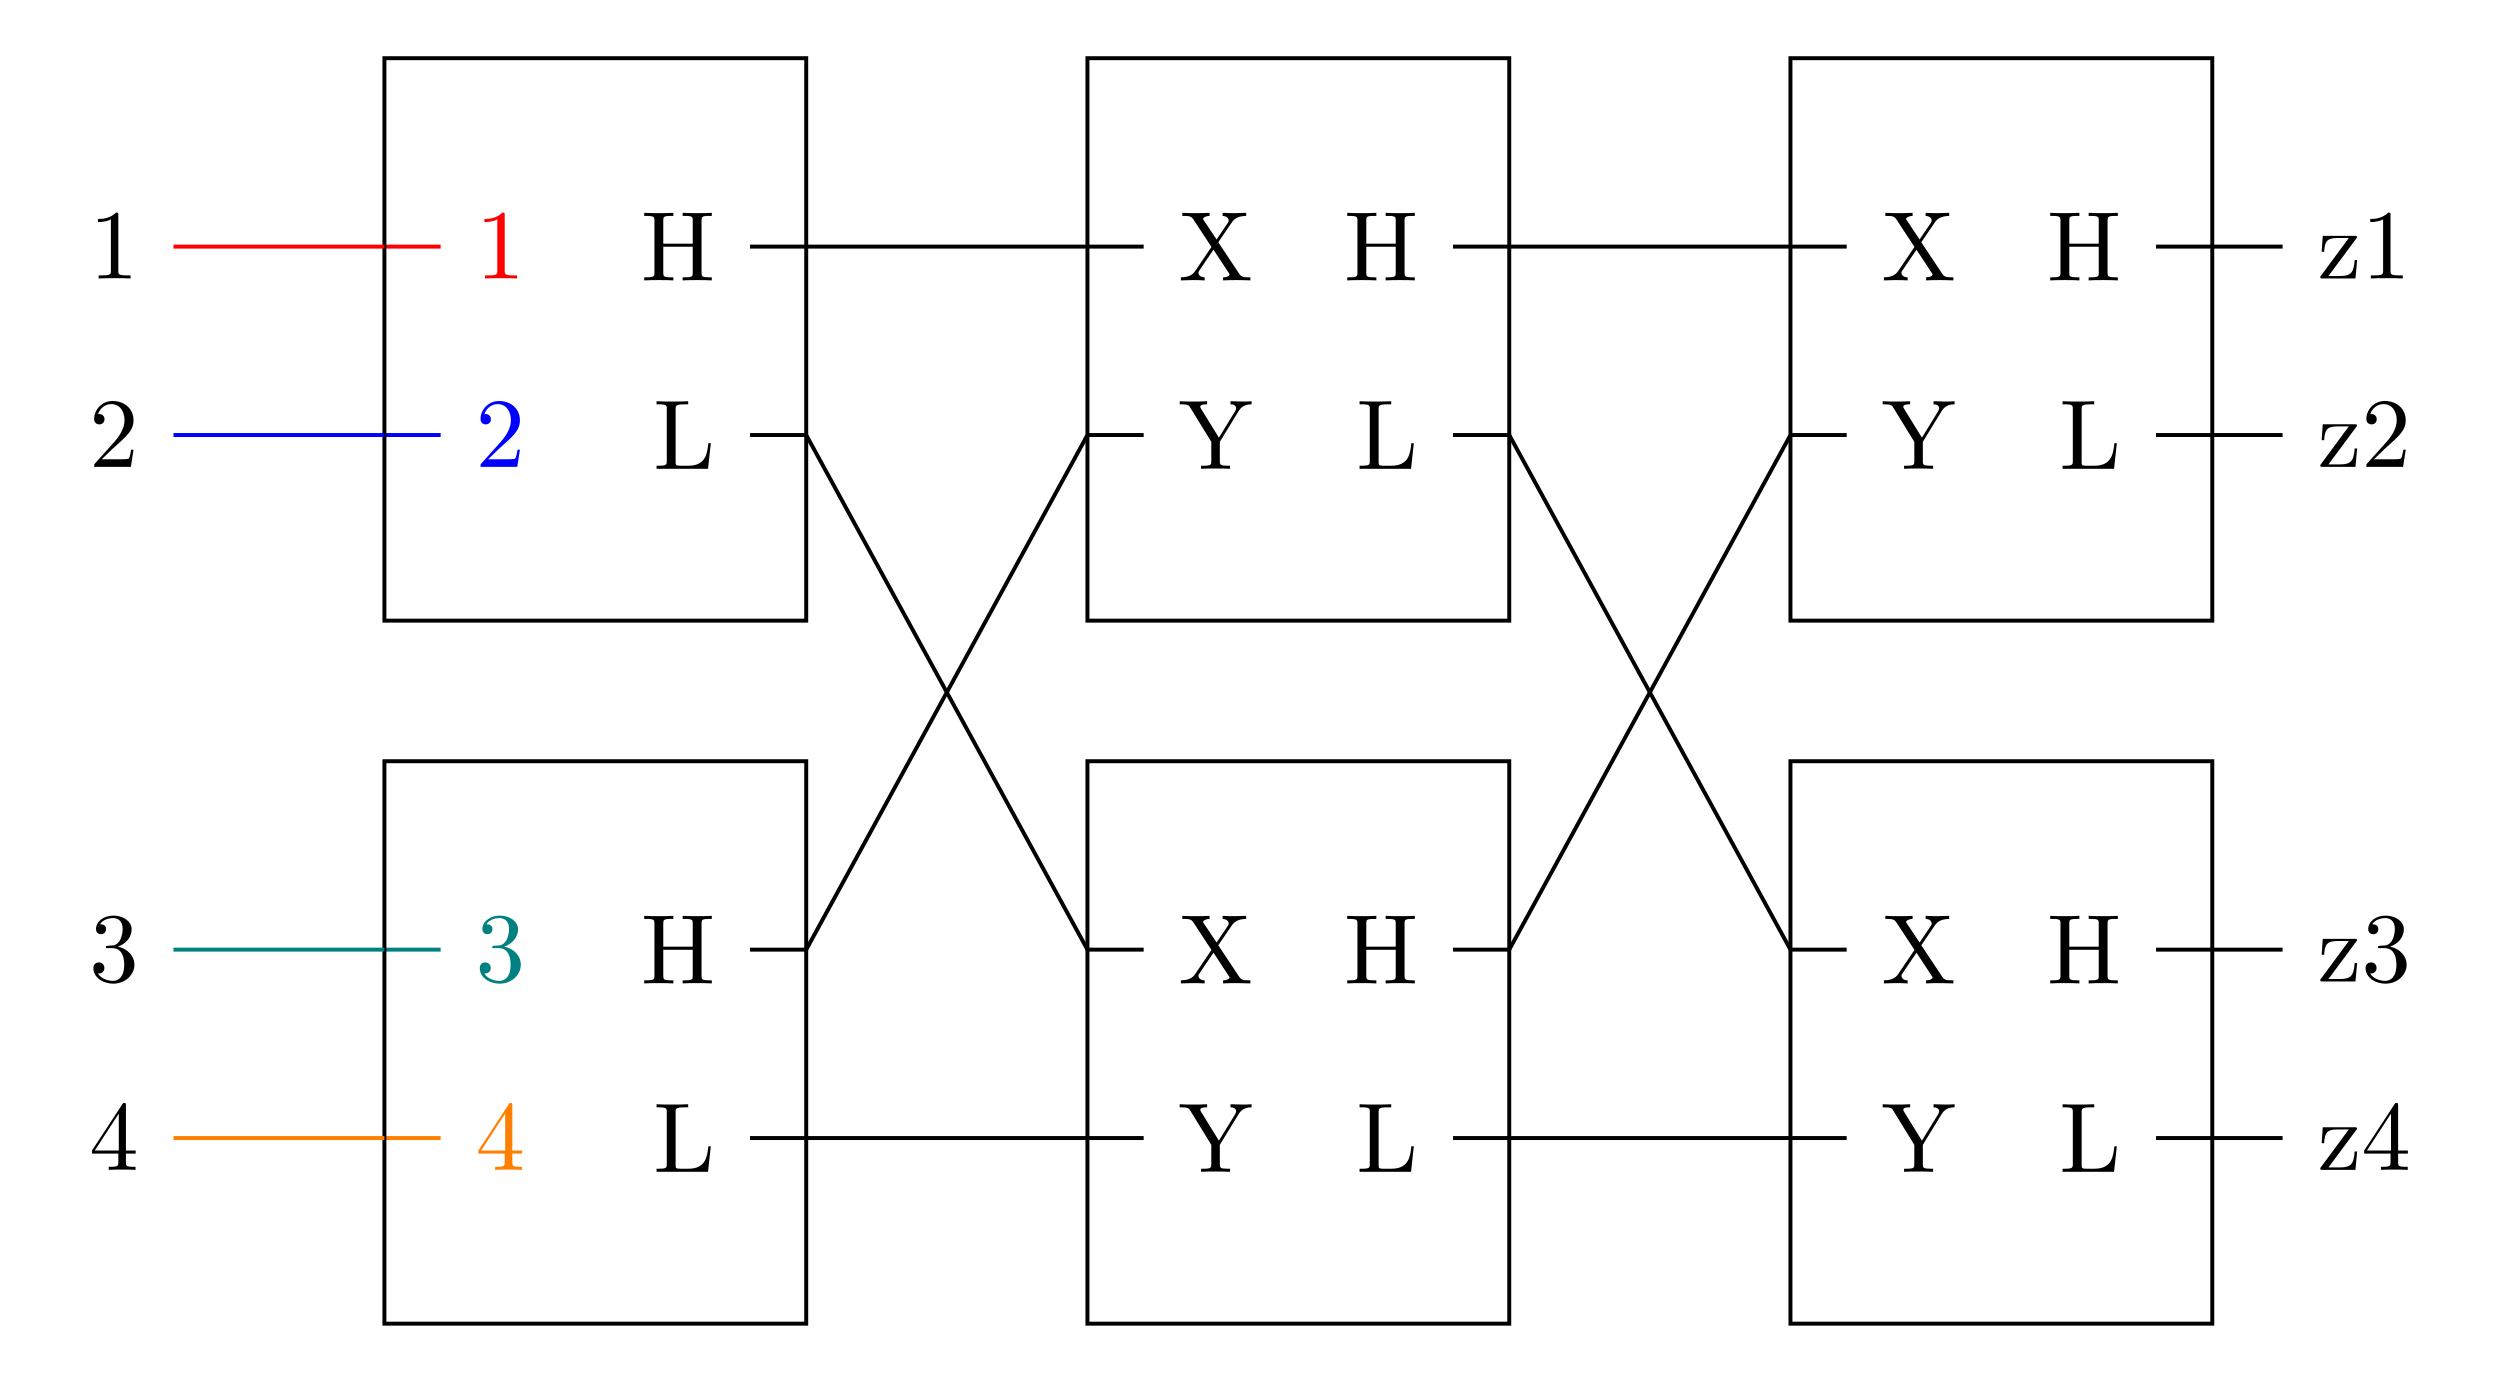 <?xml version="1.0" encoding="UTF-8" standalone="no"?>
<svg
   width="252.008pt"
   height="139.296pt"
   viewBox="0 0 252.008 139.296"
   version="1.1"
   id="svg61"
   sodipodi:docname="animation.pdf"
   xmlns:inkscape="http://www.inkscape.org/namespaces/inkscape"
   xmlns:sodipodi="http://sodipodi.sourceforge.net/DTD/sodipodi-0.dtd"
   xmlns:xlink="http://www.w3.org/1999/xlink"
   xmlns="http://www.w3.org/2000/svg"
   xmlns:svg="http://www.w3.org/2000/svg">
  <sodipodi:namedview
     id="namedview61"
     pagecolor="#ffffff"
     bordercolor="#000000"
     borderopacity="0.25"
     inkscape:showpageshadow="2"
     inkscape:pageopacity="0.0"
     inkscape:pagecheckerboard="0"
     inkscape:deskcolor="#d1d1d1"
     inkscape:document-units="pt" />
  <defs
     id="defs9">
    <g
       id="g9">
      <g
         id="glyph-0-0">
        <path
           d="M 4 -3.844 L 5.375 -5.859 C 5.594 -6.172 5.938 -6.484 6.812 -6.5 L 6.812 -6.812 C 6.438 -6.797 5.969 -6.781 5.719 -6.781 C 5.312 -6.781 4.828 -6.781 4.438 -6.812 L 4.438 -6.5 C 4.828 -6.484 5.047 -6.266 5.047 -6.047 C 5.047 -5.938 5.031 -5.922 4.969 -5.812 L 3.828 -4.125 L 2.547 -6.047 C 2.516 -6.078 2.469 -6.156 2.469 -6.203 C 2.469 -6.312 2.688 -6.484 3.125 -6.5 L 3.125 -6.812 C 2.766 -6.781 2.047 -6.781 1.672 -6.781 C 1.359 -6.781 0.734 -6.781 0.375 -6.812 L 0.375 -6.5 L 0.562 -6.5 C 1.109 -6.5 1.297 -6.438 1.484 -6.156 L 3.312 -3.375 L 1.688 -0.969 C 1.547 -0.766 1.25 -0.312 0.234 -0.312 L 0.234 0 C 0.594 -0.016 1.016 -0.031 1.344 -0.031 C 1.719 -0.031 2.266 -0.031 2.625 0 L 2.625 -0.312 C 2.156 -0.312 2 -0.594 2 -0.766 C 2 -0.859 2.031 -0.891 2.094 -1 L 3.516 -3.094 L 5.078 -0.719 C 5.109 -0.672 5.141 -0.641 5.141 -0.609 C 5.141 -0.484 4.922 -0.312 4.484 -0.312 L 4.484 0 C 4.828 -0.031 5.562 -0.031 5.938 -0.031 C 6.359 -0.031 6.812 -0.016 7.234 0 L 7.234 -0.312 L 7.047 -0.312 C 6.531 -0.312 6.312 -0.359 6.109 -0.672 Z M 4 -3.844 "
           id="path1" />
      </g>
      <g
         id="glyph-0-1">
        <path
           d="M 6.078 -5.859 C 6.453 -6.453 7.031 -6.5 7.359 -6.5 L 7.359 -6.812 C 7.047 -6.781 6.656 -6.781 6.375 -6.781 C 6.078 -6.781 5.5 -6.797 5.234 -6.812 L 5.234 -6.5 C 5.641 -6.5 5.797 -6.312 5.797 -6.109 C 5.797 -6 5.734 -5.875 5.703 -5.812 L 4.062 -3.141 L 2.25 -6.078 C 2.188 -6.188 2.188 -6.203 2.188 -6.25 C 2.188 -6.453 2.438 -6.5 2.875 -6.5 L 2.875 -6.812 C 2.516 -6.781 1.797 -6.781 1.406 -6.781 C 0.984 -6.781 0.531 -6.781 0.109 -6.812 L 0.109 -6.5 L 0.297 -6.5 C 0.969 -6.5 1.047 -6.391 1.203 -6.125 L 3.297 -2.719 L 3.297 -0.781 C 3.297 -0.422 3.281 -0.312 2.516 -0.312 L 2.266 -0.312 L 2.266 0 C 2.625 -0.031 3.344 -0.031 3.734 -0.031 C 4.109 -0.031 4.828 -0.031 5.188 0 L 5.188 -0.312 L 4.953 -0.312 C 4.188 -0.312 4.156 -0.406 4.156 -0.797 L 4.156 -2.719 Z M 6.078 -5.859 "
           id="path2" />
      </g>
      <g
         id="glyph-0-2">
        <path
           d="M 5.797 -2.578 L 5.547 -2.578 C 5.438 -1.562 5.297 -0.312 3.547 -0.312 L 2.734 -0.312 C 2.266 -0.312 2.25 -0.375 2.25 -0.703 L 2.25 -6.016 C 2.25 -6.359 2.25 -6.5 3.188 -6.5 L 3.516 -6.5 L 3.516 -6.812 C 3.156 -6.781 2.25 -6.781 1.844 -6.781 C 1.453 -6.781 0.672 -6.781 0.328 -6.812 L 0.328 -6.5 L 0.562 -6.5 C 1.328 -6.5 1.359 -6.391 1.359 -6.031 L 1.359 -0.781 C 1.359 -0.422 1.328 -0.312 0.562 -0.312 L 0.328 -0.312 L 0.328 0 L 5.516 0 Z M 5.797 -2.578 "
           id="path3" />
      </g>
      <g
         id="glyph-0-3">
        <path
           d="M 6.109 -6.031 C 6.109 -6.391 6.125 -6.5 6.891 -6.5 L 7.141 -6.5 L 7.141 -6.812 C 6.781 -6.781 6.047 -6.781 5.672 -6.781 C 5.297 -6.781 4.547 -6.781 4.203 -6.812 L 4.203 -6.5 L 4.438 -6.5 C 5.203 -6.5 5.219 -6.391 5.219 -6.031 L 5.219 -3.703 L 2.25 -3.703 L 2.25 -6.031 C 2.25 -6.391 2.266 -6.5 3.031 -6.5 L 3.266 -6.5 L 3.266 -6.812 C 2.922 -6.781 2.188 -6.781 1.797 -6.781 C 1.422 -6.781 0.672 -6.781 0.328 -6.812 L 0.328 -6.5 L 0.562 -6.5 C 1.328 -6.5 1.359 -6.391 1.359 -6.031 L 1.359 -0.781 C 1.359 -0.422 1.328 -0.312 0.562 -0.312 L 0.328 -0.312 L 0.328 0 C 0.672 -0.031 1.422 -0.031 1.797 -0.031 C 2.172 -0.031 2.922 -0.031 3.266 0 L 3.266 -0.312 L 3.031 -0.312 C 2.266 -0.312 2.25 -0.422 2.25 -0.781 L 2.25 -3.391 L 5.219 -3.391 L 5.219 -0.781 C 5.219 -0.422 5.203 -0.312 4.438 -0.312 L 4.203 -0.312 L 4.203 0 C 4.547 -0.031 5.281 -0.031 5.656 -0.031 C 6.047 -0.031 6.781 -0.031 7.141 0 L 7.141 -0.312 L 6.891 -0.312 C 6.125 -0.312 6.109 -0.422 6.109 -0.781 Z M 6.109 -6.031 "
           id="path4" />
      </g>
      <g
         id="glyph-0-4">
        <path
           d="M 3.891 -4 C 3.984 -4.109 3.984 -4.125 3.984 -4.172 C 3.984 -4.297 3.891 -4.297 3.719 -4.297 L 0.531 -4.297 L 0.422 -2.688 L 0.672 -2.688 C 0.734 -3.703 0.922 -4.078 2.016 -4.078 L 3.156 -4.078 L 0.375 -0.312 C 0.281 -0.203 0.281 -0.188 0.281 -0.141 C 0.281 0 0.344 0 0.531 0 L 3.828 0 L 4 -1.859 L 3.75 -1.859 C 3.656 -0.688 3.453 -0.25 2.297 -0.25 L 1.109 -0.25 Z M 3.891 -4 "
           id="path5" />
      </g>
      <g
         id="glyph-0-5">
        <path
           d="M 2.938 -6.375 C 2.938 -6.625 2.938 -6.641 2.703 -6.641 C 2.078 -6 1.203 -6 0.891 -6 L 0.891 -5.688 C 1.094 -5.688 1.672 -5.688 2.188 -5.953 L 2.188 -0.781 C 2.188 -0.422 2.156 -0.312 1.266 -0.312 L 0.953 -0.312 L 0.953 0 C 1.297 -0.031 2.156 -0.031 2.562 -0.031 C 2.953 -0.031 3.828 -0.031 4.172 0 L 4.172 -0.312 L 3.859 -0.312 C 2.953 -0.312 2.938 -0.422 2.938 -0.781 Z M 2.938 -6.375 "
           id="path6" />
      </g>
      <g
         id="glyph-0-6">
        <path
           d="M 1.266 -0.766 L 2.328 -1.797 C 3.875 -3.172 4.469 -3.703 4.469 -4.703 C 4.469 -5.844 3.578 -6.641 2.359 -6.641 C 1.234 -6.641 0.5 -5.719 0.5 -4.828 C 0.5 -4.281 1 -4.281 1.031 -4.281 C 1.203 -4.281 1.547 -4.391 1.547 -4.812 C 1.547 -5.062 1.359 -5.328 1.016 -5.328 C 0.938 -5.328 0.922 -5.328 0.891 -5.312 C 1.109 -5.969 1.656 -6.328 2.234 -6.328 C 3.141 -6.328 3.562 -5.516 3.562 -4.703 C 3.562 -3.906 3.078 -3.125 2.516 -2.5 L 0.609 -0.375 C 0.5 -0.266 0.5 -0.234 0.5 0 L 4.203 0 L 4.469 -1.734 L 4.234 -1.734 C 4.172 -1.438 4.109 -1 4 -0.844 C 3.938 -0.766 3.281 -0.766 3.062 -0.766 Z M 1.266 -0.766 "
           id="path7" />
      </g>
      <g
         id="glyph-0-7">
        <path
           d="M 2.891 -3.516 C 3.703 -3.781 4.281 -4.469 4.281 -5.266 C 4.281 -6.078 3.406 -6.641 2.453 -6.641 C 1.453 -6.641 0.688 -6.047 0.688 -5.281 C 0.688 -4.953 0.906 -4.766 1.203 -4.766 C 1.5 -4.766 1.703 -4.984 1.703 -5.281 C 1.703 -5.766 1.234 -5.766 1.094 -5.766 C 1.391 -6.266 2.047 -6.391 2.406 -6.391 C 2.828 -6.391 3.375 -6.172 3.375 -5.281 C 3.375 -5.156 3.344 -4.578 3.094 -4.141 C 2.797 -3.656 2.453 -3.625 2.203 -3.625 C 2.125 -3.609 1.891 -3.594 1.812 -3.594 C 1.734 -3.578 1.672 -3.562 1.672 -3.469 C 1.672 -3.359 1.734 -3.359 1.906 -3.359 L 2.344 -3.359 C 3.156 -3.359 3.531 -2.688 3.531 -1.703 C 3.531 -0.344 2.844 -0.062 2.406 -0.062 C 1.969 -0.062 1.219 -0.234 0.875 -0.812 C 1.219 -0.766 1.531 -0.984 1.531 -1.359 C 1.531 -1.719 1.266 -1.922 0.984 -1.922 C 0.734 -1.922 0.422 -1.781 0.422 -1.344 C 0.422 -0.438 1.344 0.219 2.438 0.219 C 3.656 0.219 4.562 -0.688 4.562 -1.703 C 4.562 -2.516 3.922 -3.297 2.891 -3.516 Z M 2.891 -3.516 "
           id="path8" />
      </g>
      <g
         id="glyph-0-8">
        <path
           d="M 2.938 -1.641 L 2.938 -0.781 C 2.938 -0.422 2.906 -0.312 2.172 -0.312 L 1.969 -0.312 L 1.969 0 C 2.375 -0.031 2.891 -0.031 3.312 -0.031 C 3.734 -0.031 4.25 -0.031 4.672 0 L 4.672 -0.312 L 4.453 -0.312 C 3.719 -0.312 3.703 -0.422 3.703 -0.781 L 3.703 -1.641 L 4.688 -1.641 L 4.688 -1.953 L 3.703 -1.953 L 3.703 -6.484 C 3.703 -6.688 3.703 -6.75 3.531 -6.75 C 3.453 -6.75 3.422 -6.75 3.344 -6.625 L 0.281 -1.953 L 0.281 -1.641 Z M 2.984 -1.953 L 0.562 -1.953 L 2.984 -5.672 Z M 2.984 -1.953 "
           id="path9" />
      </g>
    </g>
  </defs>
  <path
     fill="none"
     stroke-width="0.399"
     stroke-linecap="butt"
     stroke-linejoin="miter"
     stroke="rgb(0%, 0%, 0%)"
     stroke-opacity="1"
     stroke-miterlimit="10"
     d="M 0 37.701 L 5.668 37.701 "
     transform="matrix(1, 0, 0, -1, 109.617, 133.428)"
     id="path10" />
  <g
     fill="rgb(0%, 0%, 0%)"
     fill-opacity="1"
     id="g10">
    <use
       xlink:href="#glyph-0-0"
       x="118.806"
       y="99.131"
       id="use10" />
  </g>
  <path
     fill="none"
     stroke-width="0.399"
     stroke-linecap="butt"
     stroke-linejoin="miter"
     stroke="rgb(0%, 0%, 0%)"
     stroke-opacity="1"
     stroke-miterlimit="10"
     d="M 0 18.709 L 5.668 18.709 "
     transform="matrix(1, 0, 0, -1, 109.617, 133.428)"
     id="path11" />
  <g
     fill="rgb(0%, 0%, 0%)"
     fill-opacity="1"
     id="g11">
    <use
       xlink:href="#glyph-0-1"
       x="118.806"
       y="118.123"
       id="use11" />
  </g>
  <path
     fill="none"
     stroke-width="0.399"
     stroke-linecap="butt"
     stroke-linejoin="miter"
     stroke="rgb(0%, 0%, 0%)"
     stroke-opacity="1"
     stroke-miterlimit="10"
     d="M 42.52 18.709 L 36.852 18.709 "
     transform="matrix(1, 0, 0, -1, 109.617, 133.428)"
     id="path12" />
  <g
     fill="rgb(0%, 0%, 0%)"
     fill-opacity="1"
     id="g12">
    <use
       xlink:href="#glyph-0-2"
       x="136.721"
       y="118.123"
       id="use12" />
  </g>
  <path
     fill="none"
     stroke-width="0.399"
     stroke-linecap="butt"
     stroke-linejoin="miter"
     stroke="rgb(0%, 0%, 0%)"
     stroke-opacity="1"
     stroke-miterlimit="10"
     d="M 42.52 37.701 L 36.852 37.701 "
     transform="matrix(1, 0, 0, -1, 109.617, 133.428)"
     id="path13" />
  <g
     fill="rgb(0%, 0%, 0%)"
     fill-opacity="1"
     id="g13">
    <use
       xlink:href="#glyph-0-3"
       x="135.475"
       y="99.131"
       id="use13" />
  </g>
  <path
     fill="none"
     stroke-width="0.399"
     stroke-linecap="butt"
     stroke-linejoin="miter"
     stroke="rgb(0%, 0%, 0%)"
     stroke-opacity="1"
     stroke-miterlimit="10"
     d="M 0 -0.002 L 0 56.694 L 42.52 56.694 L 42.52 -0.002 Z M 0 -0.002 "
     transform="matrix(1, 0, 0, -1, 109.617, 133.428)"
     id="path14" />
  <path
     fill="none"
     stroke-width="0.399"
     stroke-linecap="butt"
     stroke-linejoin="miter"
     stroke="rgb(0%, 0%, 0%)"
     stroke-opacity="1"
     stroke-miterlimit="10"
     d="M 0 108.569 L 5.668 108.569 "
     transform="matrix(1, 0, 0, -1, 109.617, 133.428)"
     id="path15" />
  <g
     fill="rgb(0%, 0%, 0%)"
     fill-opacity="1"
     id="g15">
    <use
       xlink:href="#glyph-0-0"
       x="118.806"
       y="28.265"
       id="use15" />
  </g>
  <path
     fill="none"
     stroke-width="0.399"
     stroke-linecap="butt"
     stroke-linejoin="miter"
     stroke="rgb(0%, 0%, 0%)"
     stroke-opacity="1"
     stroke-miterlimit="10"
     d="M 0 89.576 L 5.668 89.576 "
     transform="matrix(1, 0, 0, -1, 109.617, 133.428)"
     id="path16" />
  <g
     fill="rgb(0%, 0%, 0%)"
     fill-opacity="1"
     id="g16">
    <use
       xlink:href="#glyph-0-1"
       x="118.806"
       y="47.257"
       id="use16" />
  </g>
  <path
     fill="none"
     stroke-width="0.399"
     stroke-linecap="butt"
     stroke-linejoin="miter"
     stroke="rgb(0%, 0%, 0%)"
     stroke-opacity="1"
     stroke-miterlimit="10"
     d="M 42.52 89.576 L 36.852 89.576 "
     transform="matrix(1, 0, 0, -1, 109.617, 133.428)"
     id="path17" />
  <g
     fill="rgb(0%, 0%, 0%)"
     fill-opacity="1"
     id="g17">
    <use
       xlink:href="#glyph-0-2"
       x="136.721"
       y="47.257"
       id="use17" />
  </g>
  <path
     fill="none"
     stroke-width="0.399"
     stroke-linecap="butt"
     stroke-linejoin="miter"
     stroke="rgb(0%, 0%, 0%)"
     stroke-opacity="1"
     stroke-miterlimit="10"
     d="M 42.52 108.569 L 36.852 108.569 "
     transform="matrix(1, 0, 0, -1, 109.617, 133.428)"
     id="path18" />
  <g
     fill="rgb(0%, 0%, 0%)"
     fill-opacity="1"
     id="g18">
    <use
       xlink:href="#glyph-0-3"
       x="135.476"
       y="28.265"
       id="use18" />
  </g>
  <path
     fill="none"
     stroke-width="0.399"
     stroke-linecap="butt"
     stroke-linejoin="miter"
     stroke="rgb(0%, 0%, 0%)"
     stroke-opacity="1"
     stroke-miterlimit="10"
     d="M 0 70.865 L 0 127.561 L 42.52 127.561 L 42.52 70.865 Z M 0 70.865 "
     transform="matrix(1, 0, 0, -1, 109.617, 133.428)"
     id="path19" />
  <path
     fill="none"
     stroke-width="0.399"
     stroke-linecap="butt"
     stroke-linejoin="miter"
     stroke="rgb(0%, 0%, 0%)"
     stroke-opacity="1"
     stroke-miterlimit="10"
     d="M 70.867 37.701 L 76.535 37.701 "
     transform="matrix(1, 0, 0, -1, 109.617, 133.428)"
     id="path20" />
  <g
     fill="rgb(0%, 0%, 0%)"
     fill-opacity="1"
     id="g20">
    <use
       xlink:href="#glyph-0-0"
       x="189.672"
       y="99.131"
       id="use20" />
  </g>
  <path
     fill="none"
     stroke-width="0.399"
     stroke-linecap="butt"
     stroke-linejoin="miter"
     stroke="rgb(0%, 0%, 0%)"
     stroke-opacity="1"
     stroke-miterlimit="10"
     d="M 70.867 18.709 L 76.535 18.709 "
     transform="matrix(1, 0, 0, -1, 109.617, 133.428)"
     id="path21" />
  <g
     fill="rgb(0%, 0%, 0%)"
     fill-opacity="1"
     id="g21">
    <use
       xlink:href="#glyph-0-1"
       x="189.672"
       y="118.123"
       id="use21" />
  </g>
  <path
     fill="none"
     stroke-width="0.399"
     stroke-linecap="butt"
     stroke-linejoin="miter"
     stroke="rgb(0%, 0%, 0%)"
     stroke-opacity="1"
     stroke-miterlimit="10"
     d="M 113.387 18.709 L 107.719 18.709 "
     transform="matrix(1, 0, 0, -1, 109.617, 133.428)"
     id="path22" />
  <g
     fill="rgb(0%, 0%, 0%)"
     fill-opacity="1"
     id="g22">
    <use
       xlink:href="#glyph-0-2"
       x="207.587"
       y="118.123"
       id="use22" />
  </g>
  <path
     fill="none"
     stroke-width="0.399"
     stroke-linecap="butt"
     stroke-linejoin="miter"
     stroke="rgb(0%, 0%, 0%)"
     stroke-opacity="1"
     stroke-miterlimit="10"
     d="M 113.387 37.701 L 107.719 37.701 "
     transform="matrix(1, 0, 0, -1, 109.617, 133.428)"
     id="path23" />
  <g
     fill="rgb(0%, 0%, 0%)"
     fill-opacity="1"
     id="g23">
    <use
       xlink:href="#glyph-0-3"
       x="206.342"
       y="99.131"
       id="use23" />
  </g>
  <path
     fill="none"
     stroke-width="0.399"
     stroke-linecap="butt"
     stroke-linejoin="miter"
     stroke="rgb(0%, 0%, 0%)"
     stroke-opacity="1"
     stroke-miterlimit="10"
     d="M 70.867 -0.002 L 70.867 56.694 L 113.387 56.694 L 113.387 -0.002 Z M 70.867 -0.002 "
     transform="matrix(1, 0, 0, -1, 109.617, 133.428)"
     id="path24" />
  <path
     fill="none"
     stroke-width="0.399"
     stroke-linecap="butt"
     stroke-linejoin="miter"
     stroke="rgb(0%, 0%, 0%)"
     stroke-opacity="1"
     stroke-miterlimit="10"
     d="M 70.867 108.569 L 76.535 108.569 "
     transform="matrix(1, 0, 0, -1, 109.617, 133.428)"
     id="path25" />
  <g
     fill="rgb(0%, 0%, 0%)"
     fill-opacity="1"
     id="g25">
    <use
       xlink:href="#glyph-0-0"
       x="189.672"
       y="28.265"
       id="use25" />
  </g>
  <path
     fill="none"
     stroke-width="0.399"
     stroke-linecap="butt"
     stroke-linejoin="miter"
     stroke="rgb(0%, 0%, 0%)"
     stroke-opacity="1"
     stroke-miterlimit="10"
     d="M 70.867 89.576 L 76.535 89.576 "
     transform="matrix(1, 0, 0, -1, 109.617, 133.428)"
     id="path26" />
  <g
     fill="rgb(0%, 0%, 0%)"
     fill-opacity="1"
     id="g26">
    <use
       xlink:href="#glyph-0-1"
       x="189.672"
       y="47.257"
       id="use26" />
  </g>
  <path
     fill="none"
     stroke-width="0.399"
     stroke-linecap="butt"
     stroke-linejoin="miter"
     stroke="rgb(0%, 0%, 0%)"
     stroke-opacity="1"
     stroke-miterlimit="10"
     d="M 113.387 89.576 L 107.719 89.576 "
     transform="matrix(1, 0, 0, -1, 109.617, 133.428)"
     id="path27" />
  <g
     fill="rgb(0%, 0%, 0%)"
     fill-opacity="1"
     id="g27">
    <use
       xlink:href="#glyph-0-2"
       x="207.587"
       y="47.257"
       id="use27" />
  </g>
  <path
     fill="none"
     stroke-width="0.399"
     stroke-linecap="butt"
     stroke-linejoin="miter"
     stroke="rgb(0%, 0%, 0%)"
     stroke-opacity="1"
     stroke-miterlimit="10"
     d="M 113.387 108.569 L 107.719 108.569 "
     transform="matrix(1, 0, 0, -1, 109.617, 133.428)"
     id="path28" />
  <g
     fill="rgb(0%, 0%, 0%)"
     fill-opacity="1"
     id="g28">
    <use
       xlink:href="#glyph-0-3"
       x="206.342"
       y="28.265"
       id="use28" />
  </g>
  <path
     fill="none"
     stroke-width="0.399"
     stroke-linecap="butt"
     stroke-linejoin="miter"
     stroke="rgb(0%, 0%, 0%)"
     stroke-opacity="1"
     stroke-miterlimit="10"
     d="M 70.867 70.865 L 70.867 127.561 L 113.387 127.561 L 113.387 70.865 Z M 70.867 70.865 "
     transform="matrix(1, 0, 0, -1, 109.617, 133.428)"
     id="path29" />
  <path
     fill="none"
     stroke-width="0.399"
     stroke-linecap="butt"
     stroke-linejoin="miter"
     stroke="rgb(0%, 0%, 0%)"
     stroke-opacity="1"
     stroke-miterlimit="10"
     d="M 42.52 89.576 L 70.867 37.701 "
     transform="matrix(1, 0, 0, -1, 109.617, 133.428)"
     id="path30" />
  <path
     fill="none"
     stroke-width="0.399"
     stroke-linecap="butt"
     stroke-linejoin="miter"
     stroke="rgb(0%, 0%, 0%)"
     stroke-opacity="1"
     stroke-miterlimit="10"
     d="M 42.52 18.709 L 70.867 18.709 "
     transform="matrix(1, 0, 0, -1, 109.617, 133.428)"
     id="path31" />
  <path
     fill="none"
     stroke-width="0.399"
     stroke-linecap="butt"
     stroke-linejoin="miter"
     stroke="rgb(0%, 0%, 0%)"
     stroke-opacity="1"
     stroke-miterlimit="10"
     d="M 42.52 108.569 L 70.867 108.569 "
     transform="matrix(1, 0, 0, -1, 109.617, 133.428)"
     id="path32" />
  <path
     fill="none"
     stroke-width="0.399"
     stroke-linecap="butt"
     stroke-linejoin="miter"
     stroke="rgb(0%, 0%, 0%)"
     stroke-opacity="1"
     stroke-miterlimit="10"
     d="M 42.52 37.701 L 70.867 89.576 "
     transform="matrix(1, 0, 0, -1, 109.617, 133.428)"
     id="path33" />
  <g
     fill="rgb(0%, 0%, 0%)"
     fill-opacity="1"
     id="g34">
    <use
       xlink:href="#glyph-0-4"
       x="233.609"
       y="28.071"
       id="use33" />
    <use
       xlink:href="#glyph-0-5"
       x="238.036"
       y="28.071"
       id="use34" />
  </g>
  <g
     fill="rgb(0%, 0%, 0%)"
     fill-opacity="1"
     id="g36">
    <use
       xlink:href="#glyph-0-4"
       x="233.609"
       y="47.063"
       id="use35" />
    <use
       xlink:href="#glyph-0-6"
       x="238.036"
       y="47.063"
       id="use36" />
  </g>
  <path
     fill="none"
     stroke-width="0.399"
     stroke-linecap="butt"
     stroke-linejoin="miter"
     stroke="rgb(0%, 0%, 0%)"
     stroke-opacity="1"
     stroke-miterlimit="10"
     d="M 120.473 108.569 L 113.387 108.569 "
     transform="matrix(1, 0, 0, -1, 109.617, 133.428)"
     id="path36" />
  <path
     fill="none"
     stroke-width="0.399"
     stroke-linecap="butt"
     stroke-linejoin="miter"
     stroke="rgb(0%, 0%, 0%)"
     stroke-opacity="1"
     stroke-miterlimit="10"
     d="M 120.473 89.576 L 113.387 89.576 "
     transform="matrix(1, 0, 0, -1, 109.617, 133.428)"
     id="path37" />
  <g
     fill="rgb(0%, 0%, 0%)"
     fill-opacity="1"
     id="g38">
    <use
       xlink:href="#glyph-0-4"
       x="233.609"
       y="98.937"
       id="use37" />
    <use
       xlink:href="#glyph-0-7"
       x="238.036"
       y="98.937"
       id="use38" />
  </g>
  <g
     fill="rgb(0%, 0%, 0%)"
     fill-opacity="1"
     id="g40">
    <use
       xlink:href="#glyph-0-4"
       x="233.609"
       y="117.929"
       id="use39" />
    <use
       xlink:href="#glyph-0-8"
       x="238.036"
       y="117.929"
       id="use40" />
  </g>
  <path
     fill="none"
     stroke-width="0.399"
     stroke-linecap="butt"
     stroke-linejoin="miter"
     stroke="rgb(0%, 0%, 0%)"
     stroke-opacity="1"
     stroke-miterlimit="10"
     d="M 120.473 37.701 L 113.387 37.701 "
     transform="matrix(1, 0, 0, -1, 109.617, 133.428)"
     id="path40" />
  <path
     fill="none"
     stroke-width="0.399"
     stroke-linecap="butt"
     stroke-linejoin="miter"
     stroke="rgb(0%, 0%, 0%)"
     stroke-opacity="1"
     stroke-miterlimit="10"
     d="M 120.473 18.709 L 113.387 18.709 "
     transform="matrix(1, 0, 0, -1, 109.617, 133.428)"
     id="path41" />
  <path
     fill="none"
     stroke-width="0.399"
     stroke-linecap="butt"
     stroke-linejoin="miter"
     stroke="rgb(0%, 50%, 50%)"
     stroke-opacity="1"
     stroke-miterlimit="10"
     d="M -70.867 37.701 L -65.199 37.701 "
     transform="matrix(1, 0, 0, -1, 109.617, 133.428)"
     id="path42" />
  <g
     fill="rgb(0%, 50%, 50%)"
     fill-opacity="1"
     id="g42">
    <use
       xlink:href="#glyph-0-7"
       x="47.94"
       y="98.937"
       id="use42" />
  </g>
  <path
     fill="none"
     stroke-width="0.399"
     stroke-linecap="butt"
     stroke-linejoin="miter"
     stroke="rgb(100%, 50%, 0%)"
     stroke-opacity="1"
     stroke-miterlimit="10"
     d="M -70.867 18.709 L -65.199 18.709 "
     transform="matrix(1, 0, 0, -1, 109.617, 133.428)"
     id="path43" />
  <g
     fill="rgb(100%, 50%, 0%)"
     fill-opacity="1"
     id="g43">
    <use
       xlink:href="#glyph-0-8"
       x="47.94"
       y="117.929"
       id="use43" />
  </g>
  <path
     fill="none"
     stroke-width="0.399"
     stroke-linecap="butt"
     stroke-linejoin="miter"
     stroke="rgb(0%, 0%, 0%)"
     stroke-opacity="1"
     stroke-miterlimit="10"
     d="M -28.347 18.709 L -34.015 18.709 "
     transform="matrix(1, 0, 0, -1, 109.617, 133.428)"
     id="path44" />
  <g
     fill="rgb(0%, 0%, 0%)"
     fill-opacity="1"
     id="g44">
    <use
       xlink:href="#glyph-0-2"
       x="65.855"
       y="118.123"
       id="use44" />
  </g>
  <path
     fill="none"
     stroke-width="0.399"
     stroke-linecap="butt"
     stroke-linejoin="miter"
     stroke="rgb(0%, 0%, 0%)"
     stroke-opacity="1"
     stroke-miterlimit="10"
     d="M -28.347 37.701 L -34.015 37.701 "
     transform="matrix(1, 0, 0, -1, 109.617, 133.428)"
     id="path45" />
  <g
     fill="rgb(0%, 0%, 0%)"
     fill-opacity="1"
     id="g45">
    <use
       xlink:href="#glyph-0-3"
       x="64.61"
       y="99.131"
       id="use45" />
  </g>
  <path
     fill="none"
     stroke-width="0.399"
     stroke-linecap="butt"
     stroke-linejoin="miter"
     stroke="rgb(0%, 0%, 0%)"
     stroke-opacity="1"
     stroke-miterlimit="10"
     d="M -70.867 -0.002 L -70.867 56.694 L -28.347 56.694 L -28.347 -0.002 Z M -70.867 -0.002 "
     transform="matrix(1, 0, 0, -1, 109.617, 133.428)"
     id="path46" />
  <path
     fill="none"
     stroke-width="0.399"
     stroke-linecap="butt"
     stroke-linejoin="miter"
     stroke="rgb(100%, 0%, 0%)"
     stroke-opacity="1"
     stroke-miterlimit="10"
     d="M -70.867 108.569 L -65.199 108.569 "
     transform="matrix(1, 0, 0, -1, 109.617, 133.428)"
     id="path47" />
  <g
     fill="rgb(100%, 0%, 0%)"
     fill-opacity="1"
     id="g47">
    <use
       xlink:href="#glyph-0-5"
       x="47.94"
       y="28.071"
       id="use47" />
  </g>
  <path
     fill="none"
     stroke-width="0.399"
     stroke-linecap="butt"
     stroke-linejoin="miter"
     stroke="rgb(0%, 0%, 100%)"
     stroke-opacity="1"
     stroke-miterlimit="10"
     d="M -70.867 89.576 L -65.199 89.576 "
     transform="matrix(1, 0, 0, -1, 109.617, 133.428)"
     id="path48" />
  <g
     fill="rgb(0%, 0%, 100%)"
     fill-opacity="1"
     id="g48">
    <use
       xlink:href="#glyph-0-6"
       x="47.94"
       y="47.063"
       id="use48" />
  </g>
  <path
     fill="none"
     stroke-width="0.399"
     stroke-linecap="butt"
     stroke-linejoin="miter"
     stroke="rgb(0%, 0%, 0%)"
     stroke-opacity="1"
     stroke-miterlimit="10"
     d="M -28.347 89.576 L -34.015 89.576 "
     transform="matrix(1, 0, 0, -1, 109.617, 133.428)"
     id="path49" />
  <g
     fill="rgb(0%, 0%, 0%)"
     fill-opacity="1"
     id="g49">
    <use
       xlink:href="#glyph-0-2"
       x="65.855"
       y="47.257"
       id="use49" />
  </g>
  <path
     fill="none"
     stroke-width="0.399"
     stroke-linecap="butt"
     stroke-linejoin="miter"
     stroke="rgb(0%, 0%, 0%)"
     stroke-opacity="1"
     stroke-miterlimit="10"
     d="M -28.347 108.569 L -34.015 108.569 "
     transform="matrix(1, 0, 0, -1, 109.617, 133.428)"
     id="path50" />
  <g
     fill="rgb(0%, 0%, 0%)"
     fill-opacity="1"
     id="g50">
    <use
       xlink:href="#glyph-0-3"
       x="64.61"
       y="28.265"
       id="use50" />
  </g>
  <path
     fill="none"
     stroke-width="0.399"
     stroke-linecap="butt"
     stroke-linejoin="miter"
     stroke="rgb(0%, 0%, 0%)"
     stroke-opacity="1"
     stroke-miterlimit="10"
     d="M -70.867 70.865 L -70.867 127.561 L -28.347 127.561 L -28.347 70.865 Z M -70.867 70.865 "
     transform="matrix(1, 0, 0, -1, 109.617, 133.428)"
     id="path51" />
  <path
     fill="none"
     stroke-width="0.399"
     stroke-linecap="butt"
     stroke-linejoin="miter"
     stroke="rgb(0%, 0%, 0%)"
     stroke-opacity="1"
     stroke-miterlimit="10"
     d="M -28.347 18.709 L 0 18.709 "
     transform="matrix(1, 0, 0, -1, 109.617, 133.428)"
     id="path52" />
  <path
     fill="none"
     stroke-width="0.399"
     stroke-linecap="butt"
     stroke-linejoin="miter"
     stroke="rgb(0%, 0%, 0%)"
     stroke-opacity="1"
     stroke-miterlimit="10"
     d="M -28.347 37.701 L 0 89.576 "
     transform="matrix(1, 0, 0, -1, 109.617, 133.428)"
     id="path53" />
  <path
     fill="none"
     stroke-width="0.399"
     stroke-linecap="butt"
     stroke-linejoin="miter"
     stroke="rgb(0%, 0%, 0%)"
     stroke-opacity="1"
     stroke-miterlimit="10"
     d="M -28.347 89.576 L 0 37.701 "
     transform="matrix(1, 0, 0, -1, 109.617, 133.428)"
     id="path54" />
  <path
     fill="none"
     stroke-width="0.399"
     stroke-linecap="butt"
     stroke-linejoin="miter"
     stroke="rgb(0%, 0%, 0%)"
     stroke-opacity="1"
     stroke-miterlimit="10"
     d="M -28.347 108.569 L 0 108.569 "
     transform="matrix(1, 0, 0, -1, 109.617, 133.428)"
     id="path55" />
  <g
     fill="rgb(0%, 0%, 0%)"
     fill-opacity="1"
     id="g55">
    <use
       xlink:href="#glyph-0-5"
       x="8.99"
       y="28.071"
       id="use55" />
  </g>
  <g
     fill="rgb(0%, 0%, 0%)"
     fill-opacity="1"
     id="g56">
    <use
       xlink:href="#glyph-0-6"
       x="8.99"
       y="47.063"
       id="use56" />
  </g>
  <g
     fill="rgb(0%, 0%, 0%)"
     fill-opacity="1"
     id="g57">
    <use
       xlink:href="#glyph-0-7"
       x="8.99"
       y="98.937"
       id="use57" />
  </g>
  <g
     fill="rgb(0%, 0%, 0%)"
     fill-opacity="1"
     id="g58">
    <use
       xlink:href="#glyph-0-8"
       x="8.99"
       y="117.929"
       id="use58" />
  </g>
  <path
     fill="none"
     stroke-width="0.399"
     stroke-linecap="butt"
     stroke-linejoin="miter"
     stroke="rgb(100%, 0%, 0%)"
     stroke-opacity="1"
     stroke-miterlimit="10"
     d="M -92.129 108.569 L -70.867 108.569 "
     transform="matrix(1, 0, 0, -1, 109.617, 133.428)"
     id="path58" />
  <path
     fill="none"
     stroke-width="0.399"
     stroke-linecap="butt"
     stroke-linejoin="miter"
     stroke="rgb(0%, 0%, 100%)"
     stroke-opacity="1"
     stroke-miterlimit="10"
     d="M -92.129 89.576 L -70.867 89.576 "
     transform="matrix(1, 0, 0, -1, 109.617, 133.428)"
     id="path59" />
  <path
     fill="none"
     stroke-width="0.399"
     stroke-linecap="butt"
     stroke-linejoin="miter"
     stroke="rgb(0%, 50%, 50%)"
     stroke-opacity="1"
     stroke-miterlimit="10"
     d="M -92.129 37.701 L -70.867 37.701 "
     transform="matrix(1, 0, 0, -1, 109.617, 133.428)"
     id="path60" />
  <path
     fill="none"
     stroke-width="0.399"
     stroke-linecap="butt"
     stroke-linejoin="miter"
     stroke="rgb(100%, 50%, 0%)"
     stroke-opacity="1"
     stroke-miterlimit="10"
     d="M -92.129 18.709 L -70.867 18.709 "
     transform="matrix(1, 0, 0, -1, 109.617, 133.428)"
     id="path61" />
</svg>
